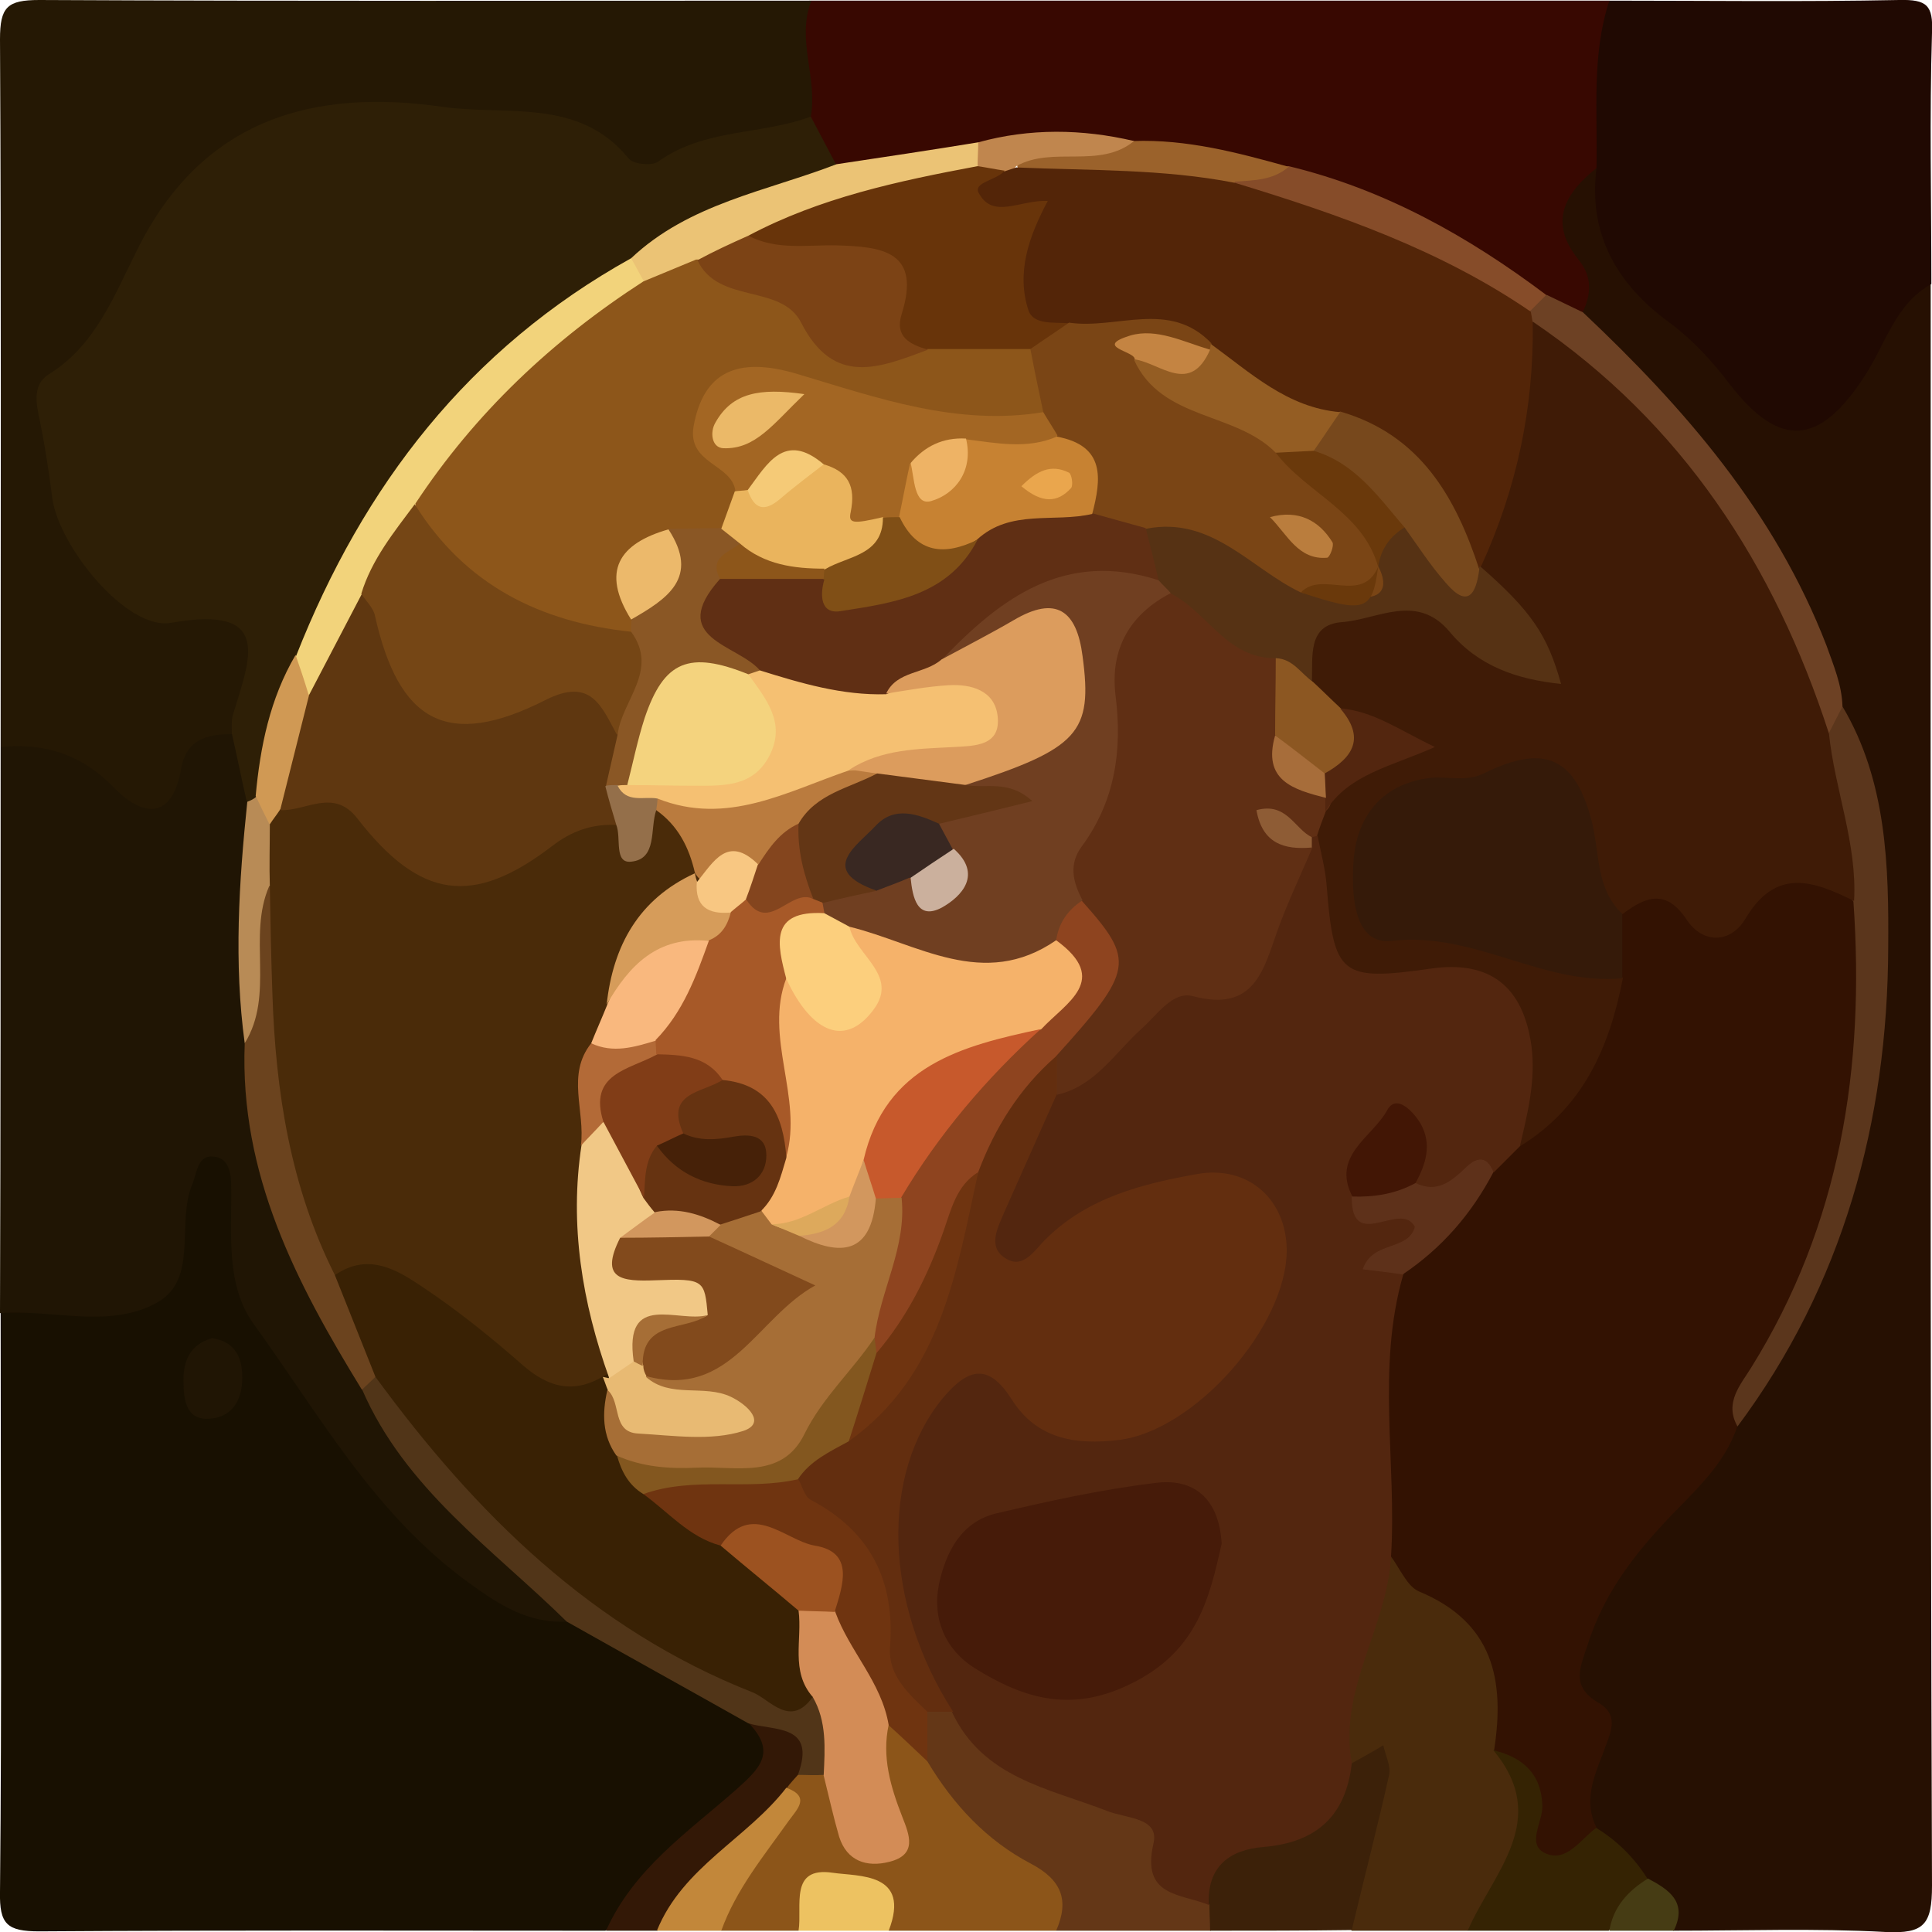 <?xml version="1.0" encoding="utf-8"?>
<!-- Generator: Adobe Illustrator 25.2.1, SVG Export Plug-In . SVG Version: 6.00 Build 0)  -->
<svg version="1.1" id="Camada_1" xmlns="http://www.w3.org/2000/svg" xmlns:xlink="http://www.w3.org/1999/xlink" x="0px" y="0px"
	 viewBox="0 0 300 300" style="enable-background:new 0 0 300 300;" xml:space="preserve">
<style type="text/css">
	.st0{fill:#181001;}
	.st1{fill:#261002;}
	.st2{fill:#251804;}
	.st3{fill:#201504;}
	.st4{fill:#380801;}
	.st5{fill:#200902;}
	.st6{fill:#4A2B0C;}
	.st7{fill:#8C5519;}
	.st8{fill:#643717;}
	.st9{fill:#3C2109;}
	.st10{fill:#352303;}
	.st11{fill:#331806;}
	.st12{fill:#C2873A;}
	.st13{fill:#EDC261;}
	.st14{fill:#463C14;}
	.st15{fill:#513518;}
	.st16{fill:#331202;}
	.st17{fill:#5B361C;}
	.st18{fill:#6D4124;}
	.st19{fill:#2E1F06;}
	.st20{fill:#6B431E;}
	.st21{fill:#B88B56;}
	.st22{fill:#EBC375;}
	.st23{fill:#864C29;}
	.st24{fill:#9B622B;}
	.st25{fill:#C0864E;}
	.st26{fill:#53260F;}
	.st27{fill:#D38C56;}
	.st28{fill:#6F3410;}
	.st29{fill:#632E0F;}
	.st30{fill:#392104;}
	.st31{fill:#3F1B06;}
	.st32{fill:#351A09;}
	.st33{fill:#5E311A;}
	.st34{fill:#532508;}
	.st35{fill:#F2D37B;}
	.st36{fill:#D09954;}
	.st37{fill:#4A2B09;}
	.st38{fill:#8D561A;}
	.st39{fill:#68340A;}
	.st40{fill:#7C4315;}
	.st41{fill:#602F14;}
	.st42{fill:#461B09;}
	.st43{fill:#421605;}
	.st44{fill:#8E5C35;}
	.st45{fill:#9C5220;}
	.st46{fill:#83571F;}
	.st47{fill:#8E441F;}
	.st48{fill:#A66E36;}
	.st49{fill:#E8BA73;}
	.st50{fill:#563214;}
	.st51{fill:#8C5722;}
	.st52{fill:#7A4515;}
	.st53{fill:#77481C;}
	.st54{fill:#945D23;}
	.st55{fill:#5F3710;}
	.st56{fill:#754615;}
	.st57{fill:#F1C886;}
	.st58{fill:#F9B87E;}
	.st59{fill:#BA7B3E;}
	.st60{fill:#D69C5A;}
	.st61{fill:#B36A37;}
	.st62{fill:#946F4A;}
	.st63{fill:#A36623;}
	.st64{fill:#8A5725;}
	.st65{fill:#EAB45D;}
	.st66{fill:#ECB96B;}
	.st67{fill:#703F21;}
	.st68{fill:#A76D3A;}
	.st69{fill:#F5B26A;}
	.st70{fill:#C7592C;}
	.st71{fill:#824A1C;}
	.st72{fill:#663311;}
	.st73{fill:#D2975E;}
	.st74{fill:#DDA95C;}
	.st75{fill:#6A390B;}
	.st76{fill:#C78232;}
	.st77{fill:#C48442;}
	.st78{fill:#BA7D3D;}
	.st79{fill:#813D17;}
	.st80{fill:#A75928;}
	.st81{fill:#F5C072;}
	.st82{fill:#DC9C5D;}
	.st83{fill:#633615;}
	.st84{fill:#84451E;}
	.st85{fill:#F8C782;}
	.st86{fill:#804F16;}
	.st87{fill:#EBB968;}
	.st88{fill:#EEB365;}
	.st89{fill:#F5CA77;}
	.st90{fill:#F4D37E;}
	.st91{fill:#FCCF7D;}
	.st92{fill:#392822;}
	.st93{fill:#CBB09D;}
	.st94{fill:#462108;}
	.st95{fill:#EAA64D;}
</style>
<g>
	<g>
		<path class="st0" d="M94,299.8c-29.3,0-58.6-0.1-87.9,0.1c-5,0-6.2-1.1-6.1-6.1c0.3-30,0.1-59.9,0.1-89.9c2.9-3.8,7-4.8,11.5-4.8
			c7.1,0.1,11.3-3.2,12.2-10.4c0.1-1,0.5-1.9,0.8-2.9c1.4-4.8,2.3-10.6,9-9.9c6.8,0.7,5.1,6.6,5.5,11c1.6,17.2,12.1,29.9,22.1,42.5
			c6.8,8.5,13.7,18.4,26.5,19.4c10.2,4.9,20.3,10.2,30.1,15.9c4.8,4,6.8,9.1,0.9,13C109.4,284,104.1,294.6,94,299.8z"/>
		<path class="st1" d="M299.8,44.1c0,82.9-0.1,165.8,0.2,248.7c0,6-1.2,7.5-7.2,7.2c-11-0.6-22-0.2-33-0.2c-1.6-2.7-4.6-3.8-6.6-6
			c-3-2.7-6.8-4.8-8.5-8.8c-5.6-19.9-6.1-38.7,11.8-53.5c4.4-3.7,6.6-9,9.9-13.5c11-9.9,14.5-23.7,18.5-36.8
			c6.3-20.8,6.6-42.1,1.7-63.4c-0.5-2.3-2.1-4.1-3-6.2c-6.2-21.4-17.7-39.5-33.9-54.7c-2.6-2.4-5.8-4.5-6.8-8.3
			c-0.1-2.9-0.9-5.4-2.5-8.1c-4.6-7.5-2-12.5,7.1-15.5c1.3,0.4,2.9,1,3.1,2.2c1.9,13,13,19.2,20.6,28.1c6.1,7.1,10,6.6,15.3-1.3
			C289.7,49,290.7,40.9,299.8,44.1z"/>
		<path class="st2" d="M0.1,116C0.1,79.4,0.2,42.8,0,6.1C0,1.1,1.1,0,6.1,0C46.1,0.2,86,0.1,126,0.1c4.6,5.6,5.7,11.8,3,18.6
			c-7.8,7.7-19,6.8-28.2,11.2c-1.7,0.8-4.3,0.2-5.7-1.2c-7.8-7.5-18-6.2-27.3-7.5C49.5,18.8,34.5,24,25.4,41.8
			c-3.3,6.4-7.5,12.5-11.4,18.7c-7.2,11.4,1.6,28.3,15.3,30.9c14.8,2.8,14.8,2.8,10.3,16.8c-0.8,2.5,0,5.4-2.2,7.5
			c-3.1,1.7-4.5,4.2-5.7,7.6c-2.3,6.6-8.1,8.6-13.6,5C12.1,124.2,5.3,121.3,0.1,116z"/>
		<path class="st3" d="M0.1,116c6.9-0.7,12.7,1.2,17.7,6.4c4.3,4.4,8.9,5,10.3-2.9c0.8-4.7,4-5.5,7.9-5.5c3.9,2.3,4.6,6.1,5,10.2
			c0.2,12.1-0.7,24.3,0.1,36.4c-1.4,20,8.1,36.3,17.4,52.7c5.8,12.6,15.5,22,25.8,30.8c2.4,2.1,6.1,3.4,3.7,7.7
			c-6,0.3-10.5-2.6-15.3-6.1c-14.6-10.6-23.1-26-33.3-40.1c-4.4-6.1-3.4-14-3.5-21.3c0-2-0.3-4.5-2.7-4.7c-2.5-0.3-2.6,2.4-3.3,4.2
			c-2.6,6,1,14.7-5.4,18.4c-7.3,4.2-16.3,1.1-24.5,1.7C0.1,174.6,0.1,145.3,0.1,116z"/>
		<path class="st4" d="M125.9,18.1c1.1-6-2.3-12,0.1-18c41.3,0,82.6,0,123.9,0c4.6,8.8,3.8,19.2-2,26c-4.9,3.9-7.5,8.4-2.8,14.2
			c2.2,2.7,2,5.4,0.6,8.3c-2.4,1.6-4.7,0.5-7.1-0.1c-12.8-7.7-24.9-16.9-40.1-19.7c-7.5-1.5-14.9-4-22.7-3.7
			c-7.8-1.9-15.6-1.8-23.4,0.6c-7.6,1.2-15,4-22.9,2.6C126.5,25.5,123.2,22.8,125.9,18.1z"/>
		<path class="st5" d="M247.9,26.1c0.2-8.7-0.8-17.5,2-26c15,0,30,0.2,45-0.1c4.3-0.1,5.3,0.8,5.1,5.1c-0.4,13-0.1,26-0.1,39
			c-5.6,3.1-7.1,9.3-10.3,14.2c-7,10.9-13.2,11.4-20.9,1.5c-2.8-3.7-5.8-7-9.6-9.8C251.1,44.1,246.6,36.4,247.9,26.1z"/>
		<path class="st6" d="M227.9,299.8c-6,0-12,0-18,0c-3.4-4.9-2.9-9.5,0.1-14.6c2.7-4.5,3.1-9.2-2.7-12.1c-4.4-12,0.8-21.9,7-31.7
			c11.1-0.6,22.5,9.3,22.8,19.9c0.1,3,0.6,5.9,1.8,8.7C238.9,281.3,241.2,293.4,227.9,299.8z"/>
		<path class="st7" d="M164,299.8c-8.7,0-17.3,0-26,0c-4.7-6.1-9.3-5.1-14,0c-4,0-8,0-12,0c-1.8-1.8-2.9-4.4-1.1-6.1
			c5.2-5,5.7-12.3,9.5-17.9c1-1.2,2.2-2.1,3.7-2.5c1.5-0.2,3-0.2,4.5,0.3c2,0.6,3.1,2.4,4.7,3.7c1.1-3.7,0-8.2,4.4-10.4
			c4.3-1.2,6.4,2.1,9,4.4c4,6.8,11.4,9.7,17,14.8C168.9,290.7,169.9,295,164,299.8z"/>
		<path class="st8" d="M164,299.8c2.1-4.8,0.8-7.9-3.9-10.4c-6.9-3.6-12.1-9.2-16.1-15.9c-1.4-2.5-2.1-5-0.9-7.8c1-1.3,2.4-2,4-2.1
			c10.4,4.8,19.4,12.4,31.1,14.6c2.3,0.4,4.4,2.6,4.5,4.9c0.3,5.5,5.1,8.3,6.9,12.8c0.1,1.5-0.6,2.8-1.6,3.9
			C180,299.8,172,299.8,164,299.8z"/>
		<path class="st9" d="M187.9,299.8c0-1.3-0.1-2.6-0.1-4c-3.9-6.4-2.2-11.1,4.9-12.8c6.7-1.6,10.7-7.7,17.2-9.2
			c1.6-0.9,3.3-1.8,4.9-2.8c0.3,1.5,1.2,3.2,0.9,4.6c-1.8,8.1-3.9,16.1-5.8,24.1C202.6,299.8,195.3,299.8,187.9,299.8z"/>
		<path class="st10" d="M227.9,299.8c3.9-9,13-17.2,4-28c6.1-3.8,9.5-0.5,10.8,5c0.8,3.4,0.5,6.7,5.1,7c3.3,2,6,4.7,8,7.9
			c0.6,4.7-3.8,5.5-6,8.1C242.6,299.8,235.2,299.8,227.9,299.8z"/>
		<path class="st11" d="M123.9,275.6c-0.6,0.7-1.2,1.3-1.7,2c-3.6,10.2-12,16.1-20.1,22.2c-2.7,0-5.3,0-8,0
			c4.3-9.6,12.7-15.3,20.2-21.9c3.7-3.3,6.3-5.8,2-10.3c3.7-3.4,7.2-2.1,9.9,1.2C128.4,271.6,127,274.1,123.9,275.6z"/>
		<path class="st12" d="M102,299.8c4-9.9,14-14.3,20.1-22.2c3.8,1.4,1.7,3.3,0.4,5.1c-3.9,5.5-8.2,10.7-10.5,17.1
			C108.7,299.8,105.4,299.8,102,299.8z"/>
		<path class="st13" d="M124,299.8c0.6-3.8-1.5-10,5.3-9c4,0.6,12.2-0.1,8.7,9C133.3,299.8,128.7,299.8,124,299.8z"/>
		<path class="st14" d="M249.9,299.8c0.6-3.7,2.9-6.2,6-8.1c3.2,1.7,6.2,3.6,4,8.1C256.5,299.8,253.2,299.8,249.9,299.8z"/>
		<path class="st15" d="M123.9,275.6c2.9-7.9-3.6-6.8-7.7-8c-9.4-5.3-18.8-10.5-28.2-15.8c-11.5-11.3-25.1-20.6-31.8-36.1
			c0.5-1.4,1.2-2.6,2.7-3.1c2.9-0.4,5.3,0.6,6.9,2.9c15.9,23.3,38.7,37.4,64.1,48.2c2.7,4.6,3,8.7-2,11.9
			C126.5,275.7,125.2,275.6,123.9,275.6z"/>
		<path class="st3" d="M32.9,207.8c3.3,0.4,4.6,2.7,4.7,5.5c0.2,3.6-1.2,6.8-5.2,7c-3.5,0.2-3.9-3-3.9-5.7
			C28.4,211.5,29.4,208.8,32.9,207.8z"/>
		<path class="st16" d="M247.9,283.8c-2.5,1.8-4.7,5.6-8.1,3.9c-2.7-1.4-0.3-4.7-0.3-7.2c-0.1-5-3-7.6-7.5-8.7
			c1.7-10.9-0.1-19.9-11.7-24.7c-1.8-0.8-2.9-3.5-4.3-5.4c-2-0.8-3.6-2.3-3.8-4.3c-1.2-12.7-3.1-25.5,1.4-38.1
			c4.3-7.1,12.6-10.8,15.8-18.9c1.6-1.8,2.8-4,4.9-5.5c8.9-5.7,10.9-15.3,13.5-24.5c-0.9-3.1-0.4-6,1.1-8.7
			c3.3-5.6,7.9-7.9,14.2-5.2c2.3,1,4.7,1,6.6-0.5c8.3-6.4,14.7-3.5,20.2,4c2.4,25.5-2.7,49.4-15.6,71.6c-1.8,3.1-4.2,5.9-4.5,9.8
			c-1.7,5.2-5.4,8.9-9.1,12.7c-6,6.1-11.4,12.6-14.1,21.1c-1.2,3.7-2.8,6.6,1.6,9.2c3.6,2.1,1.6,5.1,0.7,7.9
			C247.4,276.1,245.9,279.8,247.9,283.8z"/>
		<path class="st17" d="M269.8,221.5c-2.1-3.7,0.5-6.5,2.1-9.1c13.9-22.3,17.7-46.7,15.9-72.4c-5.4-7.8-9.3-16-6.8-25.8
			c1.2-2.1,2.6-3.9,5.1-4.5c6.9,11.6,7.2,24.9,7.1,37.5C293.1,174.1,286.2,199.5,269.8,221.5z"/>
		<path class="st18" d="M286.1,109.7c-0.7,1.4-1.5,2.9-2.2,4.3c-3.9,1.4-5.5-1.3-6.5-4.2c-7.2-20.7-19.8-37.7-35.9-52.4
			c-1.9-1.7-3.8-3.7-4.9-6.2c-0.2-1-0.2-2,0.1-2.9c0.7-1.4,1.9-2.2,3.5-2.5c1.9,0.9,3.7,1.8,5.6,2.7c15.8,14.9,29.8,31,37.8,51.7
			C284.7,103.3,286,106.3,286.1,109.7z"/>
		<path class="st19" d="M125.9,18.1c1.3,2.5,2.6,4.9,3.9,7.4c-1.8,5.1-6.9,5.8-10.9,7.1c-6.9,2.2-13.1,5.5-18.9,9.7
			c-24,14.6-41.7,34.5-51.5,61.1c-3.8,6.4-3.6,14.2-7.4,20.6c-0.9,0.6-1.8,0.7-2.8,0.4c-0.8-3.5-1.5-7-2.3-10.5c0-1-0.1-2.1,0.2-3
			c2.6-8.6,6.3-17-9.6-14.2C19.7,98,9,84.7,8.1,77.2c-0.5-3.9-1.1-7.9-1.9-11.8c-0.6-2.7-1.2-5.7,1.4-7.3
			c7.3-4.5,10.2-12.4,13.7-19.3c10.1-20.4,27.4-25.1,47.5-22.2c9.7,1.4,21.1-1.5,28.8,8c0.7,0.9,3.6,1.2,4.6,0.5
			C109.4,19.9,118.2,21,125.9,18.1z"/>
		<path class="st20" d="M58.3,213.8c-0.7,0.7-1.4,1.3-2.1,2C46,199.2,37.2,182.3,38,162c2-4.4,0.8-8.9,0.4-13.4
			c-0.3-4-1.6-8.6,3.2-11.2c5.3,1.9,5,6.7,5,10.8c-0.3,16.4,3.8,32,8.5,47.5C55.9,201.8,64.8,206.5,58.3,213.8z"/>
		<path class="st21" d="M41.8,137.6c-3.4,7.8,0.9,16.8-3.8,24.4c-1.7-12.5-0.9-25,0.4-37.5c0.5-0.2,1-0.4,1.4-0.8
			c2.6,0.6,4,2.4,5.1,4.6C46.4,132.3,45.8,135.5,41.8,137.6z"/>
		<path class="st22" d="M98,40.1c9-8.5,21-10.4,31.9-14.6c7.3-1.1,14.7-2.2,22-3.4c1.2,1.2,1.5,2.7,1,4.3
			c-5.3,4.6-11.6,6.8-18.4,7.6c-5.5,0.7-10.8,2-15.2,5.8c-3.2,1.3-6.7,1.6-9.7,3.6c-3,1.7-5.8,4.1-9.6,2
			C98.1,44.1,97.9,42.1,98,40.1z"/>
		<path class="st23" d="M240.1,45.8c-0.8,0.8-1.6,1.6-2.4,2.4c-3.2,1.5-6.2,1.6-9.4-0.3c-9.5-5.5-19.7-9.3-30.1-12.6
			c-3.4-1.1-7.2-2.3-6.8-7.2c2.3-3.1,5.7-1.8,8.7-2.3C215,29.4,228,36.7,240.1,45.8z"/>
		<path class="st24" d="M200.1,25.9c-2.4,2.1-5.4,2.1-8.3,2.3c-2.3,3.6-5.6,4.2-9.5,3.5c-8-1.3-16.5-0.6-24-4.8
			c-1.5-3.9,1.3-4.4,3.9-4.7c4.6-0.6,9.2,0.4,13.8-0.3C184.3,21.6,192.2,23.7,200.1,25.9z"/>
		<path class="st25" d="M176.1,21.9c-5.4,4.4-12.6,0.7-18.3,3.9c-0.6,0.8-1.3,1.4-2.3,1.7c-1.6,0.1-2.9-0.3-3.7-1.8
			c0-1.2,0.1-2.4,0.1-3.6C159.9,19.9,168,20,176.1,21.9z"/>
		<path class="st26" d="M236,178c-1.3,1.3-2.7,2.7-4,4c-4.5,1.1-7.8,8.8-13.7,2.9c-0.4-0.1-0.3-1-1-0.6c10.8,4.2,2.8,9,0.6,13.6
			c-4.2,14.5-1,29.2-1.9,43.8c-0.6,11-8.2,20.6-6.1,32.1c-0.9,8.1-5.4,12.3-13.7,13c-5.2,0.4-8.8,3-8.5,9c-4.3-1.8-10.5-1.2-8.6-9.5
			c1-4.1-4.2-3.9-7.2-5.1c-9-3.5-19.3-5.1-24.1-15.4c-8.8-3.4-11.4-10.3-10.9-19c0.3-4.9,1.2-9.7-2.1-14.2c-1.9-2.6-0.3-5.7,1.7-8.2
			c1.7-2,3.7-3.8,5.3-5.9c8.7-11.6,8.7-11.6,20.5-2.9c5.7,4.2,14.4,4.1,20.4-0.8c5.5-4.5,8.8-10.9,10.8-17.6c1.8-6-2.5-10.3-9.1-9.3
			c-7,1-13.5,3.5-19,8.1c-3.5,2.9-7.2,5.3-11.6,1.9c-4.3-3.5-2.8-7.7-0.7-11.7c3.1-5.8,4.4-12.5,8.7-17.8c5.3-2.5,8.9-6.8,12.6-11.1
			c3.2-3.8,6.2-7.7,11.9-8.2c4.6-0.4,6.5-4.6,7.9-8.2c1.7-4.6,4.5-8.1,8-11.2c0.5-0.2,0.9-0.4,1.4-0.6c1.1-0.1,2.1,0.1,3,0.7
			c1.3,13.9,8.2,18.3,22.7,17.9C242.7,147.4,246.1,165.5,236,178z"/>
		<path class="st27" d="M127.9,275.7c0.2-4.2,0.5-8.4-1.7-12.2c-7.7-2.3-6.8-7.8-5-13.6c2.3-4.2,5.7-3.9,9.4-2.4
			c3.8,6.3,11.2,11.2,7.4,20.3c-1.1,5,0.3,9.7,2.1,14.3c1.1,2.8,2.4,5.9-2,7c-3.5,0.9-6.6-0.1-7.8-3.9
			C129.4,282.1,128.7,278.9,127.9,275.7z"/>
		<path class="st28" d="M138,267.9c-1.1-6.7-6.1-11.5-8.3-17.6c-4-9.2-11-10.2-19.5-7.3c-6.3-1.5-11.8-3.8-10.8-11.9
			c7.4-7.4,16.5-3.6,25-3.7c10.9,4.2,16.2,11.7,14.7,23.7c-0.7,5.6,3.8,9.6,4.9,14.7c0,2.6,0,5.1,0,7.7
			C142,271.6,140,269.7,138,267.9z"/>
		<path class="st29" d="M144,265.8c-2.9-2.8-6.1-5.6-5.8-10c0.8-10.3-3-18-12.3-22.9c-1-0.5-1.3-2.2-2-3.3c-2-5.6,3.5-6.4,6-9.2
			c7.5-4.1,11.9-10.3,13.3-18.7c1.1-7.2,6-13.4,5.3-21.1c2.4-5,5.7-9.5,9-14c1.8-2.5,3.8-4.7,7.2-2.7c1.3,2.1,1,4.1-0.6,6
			c-2.7,6.1-5.4,12.1-8.1,18.2c-1,2.4-2.7,5.4,0,7.2c2.9,2,4.7-1.3,6.5-3c6.5-6.4,15-8.5,23.4-10c8-1.4,13.8,4,13.9,11.7
			c0.1,11.9-14.3,28.2-26.1,29.6c-6.6,0.8-12.7-0.1-16.6-6.3c-3.5-5.5-6.6-5.1-10.7-0.2c-9.7,11.8-9.2,31.9,1.6,48.7
			C146.6,265.8,145.3,265.8,144,265.8z"/>
		<path class="st30" d="M99.9,232c3.9,2.8,7.1,6.7,12,8c7.2-0.4,12,2,12.1,10.1c0.6,4.5-1.3,9.4,2.2,13.4c-3.5,4.9-6.6,0.4-9.3-0.7
			c-24.9-9.8-43.1-27.8-58.6-49c-2.1-5.3-4.2-10.5-6.3-15.8c1-7.5,5.9-6.3,10.9-4.8c7.8,2.5,13,8.7,19.4,13.3
			c3.8,2.7,7.3,5.6,12.1,5.9c0.9,0.5,1.6,1.2,2.2,2.1c1.8,3,2.9,6.1,2.6,9.6C99.3,226.7,100.4,229.3,99.9,232z"/>
		<path class="st31" d="M236,178c1.2-5.1,2.5-10.2,1.8-15.6c-1.3-9.3-6.5-13.3-15.6-12c-14,2-15.1,1.1-16.2-12.9
			c-0.2-2.6-0.9-5.1-1.4-7.7c-2.2-1.1-2.2-3-1.6-5c1.5-2.5,3.4-4.6,5.5-6.7c5.4-5.1-2-3.1-2.8-4.8c-2.3-1.2-3.9-3.1-4.5-5.6
			c0.4-4.7-3-11.5,2.8-13.4c9.2-2.9,19.5-7.6,27.7,4.7c1.4-6.5-4.4-7.8-4.5-11.8c2.7-11,5-22.1,6.4-33.4c0.3-2.2,1.3-4.5,4.5-3.8
			c23.1,15.7,37.4,37.7,45.9,63.9c0.9,8.7,4.4,17.1,3.9,26c-6.3-3.1-12.1-5.3-16.9,2.8c-2.2,3.7-6.5,4-9.1,0.1
			c-3.2-4.8-6.3-3.6-9.9-0.9c-6.8,1.5-7.5-3.5-8.5-8c-1-4.2-1.6-10.5-6.5-9.6c-6.7,1.2-15-0.5-20,6.1c-3.4,4.6-0.9,10.1,5.4,10.5
			c8.1,0.5,15.2,4.4,22.9,5.8c3.4,0.6,5.1,2.6,6.7,5.2C249.9,162.7,245.8,172,236,178z"/>
		<path class="st32" d="M251.9,151.9c-12.3,1.2-23-7.3-35.8-5.8c-6,0.7-6.3-7.5-5.9-12.7c0.6-6.9,4.6-11.7,11.8-12.6
			c2.8-0.3,5.7,0.7,8.6-0.8c9.4-4.6,14.2-2.3,16.7,8.1c1.1,4.8,0.6,10,4.6,13.8C251.9,145.3,251.9,148.6,251.9,151.9z"/>
		<path class="st33" d="M219.8,183.7c3.3,1.6,5.5-0.2,7.7-2.3c1.6-1.6,3.3-2.2,4.4,0.6c-3.4,6.5-8,11.8-14.1,15.9
			c-1.9-0.3-3.7-0.5-6.2-0.8c1.5-4.5,7.1-2.8,8.1-6.6c-2.2-4.2-9.9,4.1-9.8-4.7C212.5,181.7,215.9,181.4,219.8,183.7z"/>
		<path class="st34" d="M238,50.1c0.2,13.2-2.5,25.8-8,37.8c-0.4,0.2-0.8,0.4-1.2,0.7c-3.8-0.4-3.8-3.9-5.3-6.2
			c-4.3-6.6-9-12.8-17.2-14.9c-8.7,0-13.5-7.3-20.4-10.6c-6.1-3.4-12.5-4.2-19.2-1.6c-7.4-1.2-13.4-3.7-12.5-13
			c0.2-2.4-0.7-4.4-2.4-6.2c-6.2-6.5-2.5-8.7,4.2-9.5c0.6-0.2,1.2-0.4,1.8-0.6c11.4,0.5,22.8,0.2,34,2.4c16.1,4.9,31.9,10.4,45.9,20
			C237.8,48.9,237.9,49.5,238,50.1z"/>
		<path class="st35" d="M98,40.1c0.7,1.2,1.3,2.4,2,3.6c0.9,6.3-4.6,8.4-8,11.7c-8.4,8.1-16.8,16.1-24.5,24.8
			c-3.6,4.4-3.7,10.7-7.8,14.9c-2.3,2.2-4,4.8-5,7.9c-1.2,3.5-3.2,6.3-7.6,5.8c-2.8-1.9-2.3-4.4-1.1-7C56.4,75.4,72.8,54.1,98,40.1z
			"/>
		<path class="st36" d="M45.9,101.7c0.7,2,1.4,4.1,2,6.1c7.9,6.9,0,12.1-1.8,18c-1.1,1.5-2.5,2.2-4.3,2.1c-0.7-1.4-1.4-2.8-2.1-4.3
			C40.4,116,41.9,108.5,45.9,101.7z"/>
		<path class="st37" d="M41.9,128c0.5-0.8,1.1-1.5,1.6-2.3c8.7-7.2,9.9-7.1,17.7,1.1c5.7,6,13,6.8,20.6,1.3c4.1-2.9,8-4.6,12.9-3.3
			c3.2,0.2,6.2-1.8,9.4-0.7c4.4,2.4,6.6,6,6.2,11.1c-6.1,6.1-11.5,12.6-12,21.8c-1.1,2.2-2.9,4-3.4,6.5c-1.7,4.8-1.7,9.9-1.6,14.9
			c0.1,11,0.3,22.1,2.4,32.9c-0.3,1.1-1,1.9-2,2.4c-4.7,2.8-8.6,1.7-12.5-1.7c-4.9-4.3-10.1-8.5-15.5-12.1c-4-2.7-8.5-5.5-13.7-1.9
			c-6.9-13.7-9.2-28.5-9.7-43.6c-0.2-5.6-0.3-11.1-0.4-16.7C41.8,134.4,41.9,131.2,41.9,128z"/>
		<path class="st38" d="M64.5,78.2c9.3-14.1,21.3-25.4,35.4-34.5c2.7-1.1,5.5-2.3,8.2-3.4c8.5,0.1,16.3,2,22,8.9
			c4.9,5.9,10.2,2,15.4,0.7c4.9-0.9,9.4,0.7,13.9,2.4c5.4,2.8,6.6,7,4.1,12.4c-11.8,8.4-24,1.3-35.9,0.3c-3.8-0.3-7.5-5.5-11.6-2.2
			c-4.4,3.6,0.6,7.8,0.8,11.8c0,0.7,0.1,1.3,0.1,2c0.1,2.6-0.9,4.7-2.5,6.7c-2.4,2.8-5.6,3.6-9,4c-6.5,1-5.3,6-5.4,10.3
			c-0.4,0.9-1,1.7-1.7,2.4C81.8,104.3,66.5,94.5,64.5,78.2z"/>
		<path class="st39" d="M159.9,54.2c-5.3,0-10.6,0-15.9,0c-4.3,1.8-7.7-0.2-8.5-4c-1.4-6.5-5.8-7-11-7.6c-3.6-0.4-8.4-0.1-8.3-6
			c11.1-5.9,23.3-8.5,35.6-10.8c1.4,0.2,2.8,0.5,4.2,0.7c-1.2,1.5-5,1.8-4,3.5c2.2,4.1,6.4,1,10.7,1.2c-3,5.6-4.9,11.2-3,17
			c0.8,2.3,4,1.8,6.3,2C166.3,54.9,163,54.4,159.9,54.2z"/>
		<path class="st40" d="M116.2,36.6c4.4,2.3,9.1,1.4,13.7,1.5c7.1,0.2,13.2,0.9,10.1,10.7c-1.1,3.5,1.3,4.7,4.1,5.5
			c-7.5,2.8-14.6,5.8-19.7-4.2c-3.1-6.1-12.9-2.8-16.1-9.7C110.9,39,113.5,37.8,116.2,36.6z"/>
		<path class="st41" d="M205.9,125.9c-0.5,1.3-1,2.6-1.4,3.9c0,0-0.8,0.2-0.8,0.2c-0.6,0.4-0.7,0.7-0.5,1.1c0.2,0.3,0.4,0.5,0.6,0.5
			c-1.8,4.2-3.8,8.4-5.4,12.8c-2.2,6.2-3.6,12.8-13.1,10.3c-3.2-0.9-5.6,2.9-8.1,5.1c-4.1,3.7-7.2,8.9-13.1,10.2c0-2,0-3.9,0-5.9
			c-2.5-3.5,0.5-5.9,2.4-7.7c6.4-6,4.4-10.8-1.3-15.6c-2.9-2.9-3.9-6.7-1.9-10c5.2-8.2,8.4-16.3,6.9-26.7c-1.1-7.1,2.5-14.3,12-14.7
			c8,1,12.6,7.1,18.2,11.8c1.1,3.4,0.4,7.1,2.1,10.3c0.5,4.3,1.1,8.6,4.2,12C206.8,124.5,206.6,125.3,205.9,125.9z"/>
		<path class="st42" d="M189.7,239.7c-1.9,8.5-3.8,16.4-13.4,21.4c-9.7,5.1-17.3,2.7-25-2.1c-4.4-2.8-6.6-7.5-5.5-13
			c1.1-5.1,3.5-9.7,8.9-11c8.1-1.9,16.2-3.7,24.5-4.7C185.4,229.4,189.3,232.7,189.7,239.7z"/>
		<path class="st43" d="M219.8,183.7c-3.1,1.7-6.4,2.2-9.8,2.1c-3.3-6.4,3.1-9.2,5.4-13.4c1.4-2.6,4,0.1,5.2,2.1
			C222.4,177.7,221.4,180.8,219.8,183.7z"/>
		<path class="st44" d="M203.7,131.6c-4.4,0.4-7.7-0.7-8.6-5.8c4.7-1.3,5.9,2.9,8.6,4.2C203.7,130.6,203.7,131.1,203.7,131.6z"/>
		<path class="st45" d="M124,250.1c-4-3.4-8.1-6.7-12.1-10.1c4.8-7.1,10-0.8,14.6,0c6.2,1,4.4,6.1,3.1,10.3
			C127.8,250.2,125.9,250.2,124,250.1z"/>
		<path class="st46" d="M99.9,232c-2.3-1.4-3.4-3.5-4.1-6c5.6-3.3,11.6-0.4,17.4-1.1c4.7-0.6,7.5-1.4,9.3-6.7
			c2-5.6,5.7-11.5,13.5-11c0.9,0.6,1.6,1.4,2.1,2.4c0.9,6.1-3.7,9.7-6.3,14.2c-2.9,1.6-6,3-7.9,5.9C116,231.5,107.7,229.2,99.9,232z
			"/>
		<path class="st47" d="M136.1,210.1c-0.1-0.8-0.2-1.6-0.3-2.4c-3.7-2.6-3.6-5.9-1.9-9.5c1.7-3.6,2.5-7.4,2.9-11.3
			c-0.2-8.1,5.4-13.3,10.4-18.1c3.8-3.7,6.9-7.6,9.7-12c4.7-2.9,6.7-6.9,4.6-12.4c0.9-3.3,2.6-5.4,6.5-4.5
			c8.3,9.3,8.1,10.7-4.1,24.2c-5.6,4.9-9.4,11-12,17.9c-2.7,7.8-6,15.3-9,23C141.7,208.2,140.7,211.4,136.1,210.1z"/>
		<path class="st28" d="M136.1,210.1c4.8-5.6,8-12.1,10.4-18.9c1.2-3.4,2-7.1,5.4-9.2c-3.4,15.6-5.8,31.6-20.1,41.8
			C133.3,219.2,134.7,214.6,136.1,210.1z"/>
		<path class="st48" d="M140,186c0.8,7.7-3.3,14.3-4.2,21.7c-3.4,5.1-8.1,9.3-10.9,15c-3.5,7.1-10.7,4.9-16.7,5.2
			c-4.3,0.2-8.5-0.1-12.5-1.9c-2.2-3.1-2.2-6.6-1.4-10.1c4-1.5,5.4,5.7,9.3,2.7c1.7,0.8,1.4-1.1,1.1,0.2c-0.1,0.3-0.4,0.1-1,0
			c-3-0.5-4.9-1.9-4.5-5.3c1.7-2.9,4.5-3.6,7.5-3.7c4.6-0.2,7.1-3.1,8.4-7c1.5-4.4-2.6-5.2-5-7.1c-1.1-0.8-1.5-2.1-1.7-3.4
			c0-1.6,0.7-2.9,1.7-4.1c1.9-1.7,4-3.1,6.7-3.1c1.5,0,2.9,0.4,4.3,0.8c1.8,0.3,3.5,1,5,2c4.6,2.3,6.7-2.5,10.1-3.5
			C137.8,184.4,139,184.9,140,186z"/>
		<path class="st49" d="M100.3,213.8c3.8,3.4,9,1.1,13.2,3.1c2.7,1.3,5.5,4.1,1.9,5.3c-5,1.6-10.9,0.7-16.3,0.4
			c-4.1-0.2-2.6-4.8-4.7-6.7c-0.3-0.7-0.5-1.4-0.8-2.1c0,0,0.9,0.2,0.9,0.2c0.9-1.4,1.7-2.8,3.5-3.2c0.8,0,1.6,0.2,2.3,0.7
			C100.8,212.3,100.8,213,100.3,213.8z"/>
		<path class="st50" d="M198.1,102.2c-7.6,0.1-10.6-7.2-16.4-10.1c-1.8,0.5-3.1-0.4-4.2-1.8c-1.4-3-3.1-6.1-0.8-9.4
			c5.8-4.7,11.3-4.1,16.4,1.1c2.5,2.6,5.5,4.5,8.5,6.3c2.9,1.1,5.8,1.4,8.1-1.4c0.4-0.8,0.9-1.5,1.3-2.3c1.5-2.4,3.3-4.5,6.3-4.9
			c3.8-0.1,5.9,2.1,7.2,5.4c0.9,2.2,2.1,4.1,5,3.3c0,0,0.3-0.5,0.3-0.5c8,7,10.5,10.7,12.6,18.3c-6.9-0.7-12.9-2.8-17.3-8.1
			c-5.1-6.1-11.2-1.9-16.7-1.5c-5.5,0.4-4.5,5.5-4.7,9.4C200,107.8,200,103.5,198.1,102.2z"/>
		<path class="st51" d="M198.1,102.2c2.7,0.1,3.9,2.4,5.8,3.7c1.4,1.3,2.8,2.7,4.2,4c7.3,6,7.2,6.3-1.5,11.1c-5.1,0.5-7-3-8.6-6.9
			C198,110.2,198.1,106.2,198.1,102.2z"/>
		<path class="st26" d="M205.7,120.1c4.5-2.5,6.3-5.6,2.4-10.1c5.1,0.4,9.1,3.3,14.7,6c-6.7,3-13.4,4.2-17,10c0-0.7,0-1.4,0-2
			C204.8,122.7,204.7,121.4,205.7,120.1z"/>
		<path class="st52" d="M202,92c-7.8-3.7-13.8-11.9-24-9.9c-2.7,2.4-5.5,2.5-8.4,0.6c-3.6-3.7-3-9.8-7.4-13.2
			c-1.1-1.8-0.6-3.6-0.2-5.5c-0.7-3.3-1.4-6.6-2-9.8c2-1.4,4-2.7,6-4.1c7.4,1.1,15.6-3.6,22.1,3.2c0,0.9-0.4,1.7-1.2,2.2
			c-1.7,1.7-4.1-1-5.6,1c6.2,4.5,14.4,4.9,19.6,10.8c1.3,1.9,2.7,4,4.6,5c6.6,3.3,8.3,9,8.5,15.6l0,0c1.9,3.6,0.2,5.3-3.2,4.7
			C207.8,92.1,204.8,92.7,202,92z"/>
		<path class="st53" d="M229.7,88.4c-0.5,3.9-1.8,6.1-5.2,2.1c-2.4-2.7-4.3-5.7-6.4-8.6c-6.1-2.9-11.1-7.2-15.5-12.3
			c-0.8-4.5,3.4-4.1,5.5-5.7C220.5,67.5,226,77.1,229.7,88.4z"/>
		<path class="st54" d="M208.1,64c-1.4,2-2.7,4-4.1,6c-1.9,1.9-3.8,1.7-5.9,0.3c-6.3-6.4-17.7-5-22-14.4c3.5-3.8,8.2,2.2,11.7-1.5
			c0.1-0.3,0.2-0.7,0.2-1C194.2,57.9,199.9,63.3,208.1,64z"/>
		<path class="st55" d="M95.8,128.1c-3.8-0.2-7,0.9-10.1,3.3c-12.3,9.4-20.5,8.2-30.2-4.3c-3.7-4.8-8-1.1-12-1.3
			c1.5-6,3-11.9,4.5-17.9c2.7-5.2,5.5-10.5,8.2-15.7c4.9-1.2,6.2,2.4,7.6,5.8c4.1,9.5,7.8,11,17.6,7.3c10.3-3.9,12.3-3,17,7.8
			c0.7,3.1,0.5,6.2-0.3,9.3C97.6,124.3,98.2,126.8,95.8,128.1z"/>
		<path class="st56" d="M95.8,114.1c-2.4-4.4-4-9-11.1-5.4c-15.2,7.7-22.8,3.5-26.5-13.2c-0.3-1.2-1.4-2.2-2.1-3.3
			c1.6-5.3,5.1-9.6,8.3-13.9C72.2,90.8,83.8,96.6,98,98.1C104.9,102.7,104.4,106.6,95.8,114.1z"/>
		<path class="st57" d="M98.4,211.4c-1.3,0.9-2.5,1.7-3.8,2.6c-4.2-11.7-6.2-23.8-4.3-36.2c1.1-1.9,0.8-5,4.3-4.7
			c5.1,1.9,5.7,7.3,8.5,10.9c0.8,1.1,1.3,2.3,1.5,3.6c0.2,1.9-0.9,3.8-0.4,5.8c3.8,3.6,14.5,3.6,7,13.2
			C107.5,209.9,102.2,208.8,98.4,211.4z"/>
		<path class="st58" d="M91.8,162c0.8-2,1.7-4,2.5-6c6-14.3,7.5-15.2,17.4-10.3c3.7,9.1-2.7,13.6-8.5,18.3
			C98.9,165.8,94.5,168.5,91.8,162z"/>
		<path class="st59" d="M107.9,135.5c-0.9-3.9-2.6-7.3-6-9.7c-0.5-1-0.4-2,0.3-2.9c10.1-1.3,20-3.4,29.7-6.7c1.4,0.7,2.9,1.3,4,2.4
			c1.8,3,0.4,5-2.1,6.4c-2.6,1.4-5,3-6.5,5.6c-2.8,1.8-5.5,3.5-8.1,5.6c-3.1,0.4-6.2,0.5-9.3,1C109,136.9,108.3,136.3,107.9,135.5z"
			/>
		<path class="st60" d="M110,146.1c-7.9-0.8-12.3,3.8-15.8,9.9c1-9.2,5-16.4,13.7-20.4c0.1,0.5,0.2,1,0.4,1.4
			c2.6,1.2,5.9,1.7,6.7,5.2C114.6,145,113.4,146.9,110,146.1z"/>
		<path class="st61" d="M91.8,162c3.4,1.6,6.7,0.6,10-0.4c0.8,0.6,1.3,1.5,1.4,2.5c-1.3,5.2-4.6,8.4-9.6,10.2
			c-1.1,1.2-2.3,2.4-3.4,3.6C90.9,172.5,87.9,166.9,91.8,162z"/>
		<path class="st62" d="M102.1,123.9c0,0.6-0.1,1.3-0.2,1.9c-1,2.9,0.2,7.6-3.9,8c-2.7,0.3-1.5-3.7-2.3-5.7c-0.6-2-1.2-4-1.7-6
			c0.7-0.7,1.5-1,2.4-1C98.8,121.1,101,121.3,102.1,123.9z"/>
		<path class="st63" d="M162,64c0.7,1.2,1.5,2.4,2.2,3.6c-2.4,6.3-7.6,5.1-12.5,4.7c-2.7-0.7-5.2-1.1-6.8,2c-1.3,2.3-1.6,5-3.1,7.2
			c-0.7,0.6-1.4,1.1-2.2,1.5c-7.7,4.7-11.3-0.7-14.9-6c-2.7-2.3-5.4-1.2-8.1,0.1c-0.9,0-1.7-0.3-2.4-0.8c-0.5-4.3-7.5-4.2-6.5-10.1
			c1.5-8.3,6.6-11,16.2-8.1C136.3,61.8,148.6,66.2,162,64z"/>
		<path class="st64" d="M95.9,121.9c-0.6,0-1.2,0-1.8,0.1c0.6-2.6,1.2-5.3,1.8-7.9c0.6-5.3,6.5-10,2.1-16c0-0.7,0-1.3,0.1-2
			c2.3-4.5,0.6-10.6,5.8-14c2.7,0,5.5-0.1,8.2-0.1c1.8-1.7,3.3-1.2,4.8,0.4c1.6,3.3-1.4,6.1-1,9.3c-0.8,4.7,5,7.9,3.1,12.8
			c-0.5,0.8-1.1,1.5-1.9,2.1c-10.3,0.5-13.1,9.8-18.6,15.9C97.3,122.9,96.5,122.6,95.9,121.9z"/>
		<path class="st65" d="M114.9,84.4c-1-0.8-1.9-1.5-2.9-2.3c0.7-1.9,1.4-3.9,2.1-5.8c0.6-0.1,1.3-0.1,1.9-0.2
			c4.2-0.5,6.7-6.2,11.9-4c3.8,1.1,5,3.4,4.2,7.4c-0.4,1.8,0.3,1.9,5,0.8c3,7.3,2.4,8.2-7.7,10.9C124.4,89.4,115.9,94.9,114.9,84.4z
			"/>
		<path class="st66" d="M103.8,82.2c4.9,7.5-0.2,10.8-5.8,14C93.3,88.7,96.1,84.4,103.8,82.2z"/>
		<path class="st67" d="M179.9,90.1c0.6,0.7,1.3,1.3,1.9,2c-6.4,3.3-9.4,8.7-8.6,15.7c1.1,8.6,0,16.5-5.2,23.6
			c-2.1,2.8-1.4,5.6,0.1,8.4c-2.3,1.5-3.7,3.5-4.1,6.2c-4.1,8.2-12.4,10.9-20.9,6.1c-3.8-2.1-7.5-3.7-11.7-4.4
			c-2.3-0.9-3.8-2.5-4.6-4.8c-0.2-1.1-0.2-2.2,0.2-3.2c1.7-3,5.2-3.1,7.7-4.9c2-1.1,4-2,6.3-2.3c0.8-0.4,1.6-0.8,2-1.8
			c0.4-1.5,0.8-2.9,1.5-4.2c1.4-2,3.3-3.6,4.1-6c1.4-2.7,3.8-3.4,6.6-3.7c6.1-0.5,7.7-5,7.4-9.8c-0.5-6.6-5.5-3.8-9.1-3.5
			c-3.1,0.2-6.8,2-8.4-2.6C150.2,85.9,169.7,79.8,179.9,90.1z"/>
		<path class="st68" d="M205.7,120.1c0.1,1.3,0.1,2.5,0.2,3.8c-5.1-1.3-9.9-2.7-7.9-9.7C200.6,116.1,203.1,118.1,205.7,120.1z"/>
		<path class="st69" d="M131.9,143.9c10.6,2.6,20.8,9.9,32.1,2.1c8.5,6.2,1.5,9.7-2.3,13.8c-10.4,5-19.3,11.6-24.9,22
			c-1.8,1.7-2.6,4.1-4,6.1c-3.9,3-8.1,4.5-13,2.2c-0.5-0.7-1-1.3-1.5-2c-1-3.3-1-6.6-0.1-9.9c1.3-5.7-2.5-10.9-1.7-16.5
			c0.5-3.5,0.9-7.3,3.9-9.9C125.4,151.1,130.5,150.3,131.9,143.9z"/>
		<path class="st70" d="M134.1,180.1c3.4-14.7,15.3-17.7,27.5-20.3c-8.5,7.7-15.8,16.3-21.7,26.2c-1.3,0-2.6,0.1-4,0.1
			C133.9,184.6,133.3,182.6,134.1,180.1z"/>
		<path class="st71" d="M109.9,204.2c-0.5-5.4-0.5-5.7-8.1-5.4c-5.2,0.2-8.8-0.1-5.5-6.6c4.6-1.3,9.1-4.9,13.8-0.2
			c5.3,2.4,10.6,4.9,16.5,7.6c-9.1,5-13.2,17.6-26.2,14.1c-0.3-0.5-0.5-1-0.5-1.6C96.5,201,106.4,206.7,109.9,204.2z"/>
		<path class="st72" d="M122.1,179.8c-0.9,3-1.6,6-4,8.3c-2.1,0.7-4.2,1.4-6.4,2.1c-3.4-0.3-7.1,0.3-10.1-2
			c-0.6-0.7-1.2-1.5-1.7-2.2c-1.4-2.8-1.7-5.6,0-8.3c0.9-0.5,1.8-0.8,2.8-0.5c1.4,0.4,2.4,1.4,3.8,2c-1.5-0.8-2.4-2.2-3.4-3.6
			c-3.1-8.7,4.4-8.5,9-10.6C121,166.2,123.1,172,122.1,179.8z"/>
		<path class="st73" d="M134.1,180.1c0.6,2,1.3,4,1.9,6c-0.7,8.7-5.5,9-11.9,5.8c2.7-2,5.9-3.2,7.8-6.1
			C132.6,183.9,133.4,182,134.1,180.1z"/>
		<path class="st73" d="M101.8,188.2c3.6-0.7,6.9,0.3,10.1,2c-0.6,0.6-1.2,1.2-1.8,1.8c-4.6,0.1-9.2,0.2-13.8,0.2
			C98.1,190.9,99.9,189.5,101.8,188.2z"/>
		<path class="st74" d="M131.9,185.8c-0.7,4.5-3.8,5.8-7.8,6.1c-1.4-0.6-2.9-1.2-4.3-1.8C124.3,190.1,127.8,187,131.9,185.8z"/>
		<path class="st48" d="M109.9,204.2c-3.5,2.5-10.3,0.7-10.1,7.9c-0.5-0.2-1-0.5-1.4-0.7C96.8,200.4,105.4,205.5,109.9,204.2z"/>
		<path class="st41" d="M179.9,90.1c-14.5-4.7-24.5,2.7-33.7,12.4c-0.8,5-4.8,7.1-8.7,9.4c-7.9,0.9-15.2,0.3-19.5-7.8
			c-3.5-4.1-14.5-4.9-6.2-14.2c4.4-2.3,9.1-0.6,13.7-0.9c11.1,3.8,18.5-1.5,24.8-9.8c6.5-2.3,13-4.2,19.3,0.5
			c2.8,0.8,5.5,1.5,8.3,2.3C178.6,84.8,179.3,87.4,179.9,90.1z"/>
		<path class="st75" d="M198.1,70.3c2-0.1,3.9-0.2,5.9-0.3c6.4,1.9,10,7.1,14.1,11.9c-2.3,1.4-3.7,3.4-4.1,6.1
			C211.6,79.5,202.9,76.6,198.1,70.3z"/>
		<path class="st75" d="M202,92c3.3-3.5,9.5,1.9,12-4C213.1,94.9,212,95.3,202,92z"/>
		<path class="st76" d="M169.6,79.8c-5.9,1.4-12.7-0.8-17.9,4c-8.6,6-9.8,5.7-12.1-3.5c0.6-2.8,1.1-5.6,1.7-8.3
			c3.9,1,6.6-0.6,8.6-3.8c4.8,0.6,9.6,1.6,14.2-0.4C171.7,69.2,171,74.4,169.6,79.8z"/>
		<path class="st77" d="M187.9,54.3c-3.1,7.1-7.7,2.1-11.7,1.5c0.1-1.3-6.5-1.9-0.7-3.7C179.6,50.9,183.8,53.1,187.9,54.3z"/>
		<path class="st78" d="M197.2,80.3c4.4-1.2,7.6,0.5,9.7,3.9c0.3,0.5-0.4,2.3-0.8,2.4C201.6,87,199.9,83,197.2,80.3z"/>
		<path class="st79" d="M112.2,167.7c-3.1,2-9,1.9-6.1,8.3c-0.9,1.7-2.4,1.9-4.1,1.9c-2,2.4-1.8,5.3-2,8.1
			c-2.1-3.9-4.2-7.9-6.3-11.8c-2.4-7.5,4-8.1,8.2-10.4C107.1,160.6,111.1,160.4,112.2,167.7z"/>
		<path class="st80" d="M112.2,167.7c-2.5-3.8-6.4-3.9-10.3-4c0-0.7-0.1-1.5-0.1-2.2c4.3-4.4,6.3-9.9,8.3-15.5
			c2-0.8,2.9-2.4,3.4-4.4c-0.1-1.6,0.7-2.6,1.9-3.4c3.6-0.9,7.1-2.2,10.8-0.3c0.7,0.6,1.3,1.3,1.5,2.2c0.1,0.5,0.2,1.1,0.3,1.6
			c-0.8,4.1-1.8,8.1-5.9,10.2c-3.5,9.2,2.6,18.5,0,27.7C121.6,173.4,119.6,168.4,112.2,167.7z"/>
		<path class="st81" d="M118,104.1c6.4,2,12.8,3.9,19.6,3.7c3.7-1.5,7.3-3.1,11.3-3.7c5-0.8,8.7,1.1,9.5,6.3
			c0.7,4.9-2.1,6.9-6.8,7.8c-6.5,1.3-13.1,1-19.7,1.4c-9.7,3.3-19,8.7-29.8,4.4c-2.1-0.4-4.8,0.8-6.2-2c0.5-0.1,1-0.1,1.5-0.1
			c1.8-0.8,2.9-3.3,4.7-3.3c9.2-0.2,12.9-5.7,14.1-13.9C116.8,104.5,117.4,104.3,118,104.1z"/>
		<path class="st82" d="M131.9,119.5c5-3.2,10.6-3.2,16.2-3.5c3.2-0.2,7.4-0.1,6.8-4.9c-0.5-3.9-4.1-4.9-7.6-4.7
			c-3.3,0.2-6.5,0.8-9.7,1.3c1.7-3.6,6-3,8.6-5.3c3.7-2,7.6-4,11.2-6.1c6.6-3.9,9.8-1.5,10.7,5.6c1.6,11.9-0.6,14.3-18.2,20
			c-5.1,3.4-9.6,1.9-13.8-1.8C134.8,119.9,133.3,119.7,131.9,119.5z"/>
		<path class="st83" d="M136.2,120.1c4.6,0.6,9.2,1.2,13.8,1.8c3.1,0.6,6.6-0.9,10.3,2.5c-5.2,1.3-9.8,2.4-14.4,3.5
			c-3.4,3.3-10.3,3.3-9.7,10.4c-2.8,0.6-5.6,1.2-8.4,1.9c-0.5-0.2-1-0.4-1.5-0.6c-5.3-3-5.3-7.1-2.3-11.7
			C126.7,123.2,131.9,122.4,136.2,120.1z"/>
		<path class="st84" d="M124,127.9c-0.2,4.1,0.8,7.9,2.3,11.7c-3.5-1.8-6.9,5.5-10.4,0.1c-1.9-2.7-0.6-4.3,1.9-5.5
			C119.4,131.7,121.1,129.2,124,127.9z"/>
		<path class="st85" d="M117.7,134.2c-0.6,1.8-1.2,3.7-1.9,5.5c-0.8,0.7-1.6,1.3-2.4,2c-3.4,0.3-5.5-0.9-5.2-4.7
			C110.8,133.8,113,129.6,117.7,134.2z"/>
		<path class="st86" d="M139.7,80.3c2.7,5.7,7,6,12.1,3.5c-4.5,8.7-13,9.8-21.3,11.1c-3.1,0.5-3.2-2.5-2.5-4.9
			c-1.3-0.6-1.3-1.1,0.1-1.6c3.5-2.1,9-2.1,9-8C138,80.3,138.8,80.3,139.7,80.3z"/>
		<path class="st87" d="M124.9,61.2c-4.9,4.7-7.6,8.6-12.6,8.4c-1.8-0.1-2.1-2.5-1.2-4C113.7,61,117.9,60.2,124.9,61.2z"/>
		<path class="st88" d="M150,68.1c1.2,4.9-1.6,8.6-5.4,9.7c-2.7,0.8-2.6-3.6-3.2-5.9C143.6,69.3,146.4,67.9,150,68.1z"/>
		<path class="st89" d="M127.9,72.1c-2.3,1.8-4.6,3.5-6.8,5.4c-2.5,2.1-4,1.5-5-1.4C119.1,72.1,121.8,66.9,127.9,72.1z"/>
		<path class="st90" d="M116.2,104.7c2.7,3.8,5.9,7.5,3.3,12.6c-2.6,5.1-7.5,4.7-12.2,4.7c-3.3,0-6.6-0.1-9.9-0.1
			c0.9-3.5,1.6-7,2.7-10.4C103.1,102.6,107,101,116.2,104.7z"/>
		<path class="st38" d="M128,88.3c0,0.5-0.1,1.1-0.1,1.6c-5.4,0-10.7,0-16.1,0c-1.8-3.4,1.4-4.1,3.1-5.5
			C118.7,87.7,123.3,88.3,128,88.3z"/>
		<path class="st91" d="M122.1,152c-1.4-5.3-2.7-10.7,5.9-10.2c1.3,0.7,2.6,1.4,3.9,2.1c0.9,4.4,7.7,7.5,3.8,12.8
			C131.4,162.6,126.1,160.6,122.1,152z"/>
		<path class="st92" d="M136.1,138.3c-9.1-3.2-3.1-6.9-0.1-10.1c2.9-3.1,6.5-1.8,9.8-0.3c0.7,1.3,1.4,2.6,2.1,3.9
			c-0.6,3.9-3.2,4.8-6.7,4.5C139.6,137,137.9,137.6,136.1,138.3z"/>
		<path class="st93" d="M141.4,136.3c2.2-1.5,4.4-3,6.7-4.5c4.5,4,1.2,7.4-1.8,9.1C142.4,143,141.7,139.3,141.4,136.3z"/>
		<path class="st94" d="M102,177.9c1.4-0.6,2.7-1.3,4.1-1.9c2.5,1.2,5.1,1,7.8,0.5c2.3-0.4,5.1-0.4,5.1,2.9c0,3.1-2.2,4.9-5.2,4.8
			C109,184,104.9,182,102,177.9z"/>
		<path class="st95" d="M158.6,75.5c2.4-2.4,4.6-3.5,7.4-2.1c0.4,0.2,0.7,2,0.3,2.4C164.2,78.1,161.8,78.2,158.6,75.5z"/>
	</g>
</g>
</svg>
